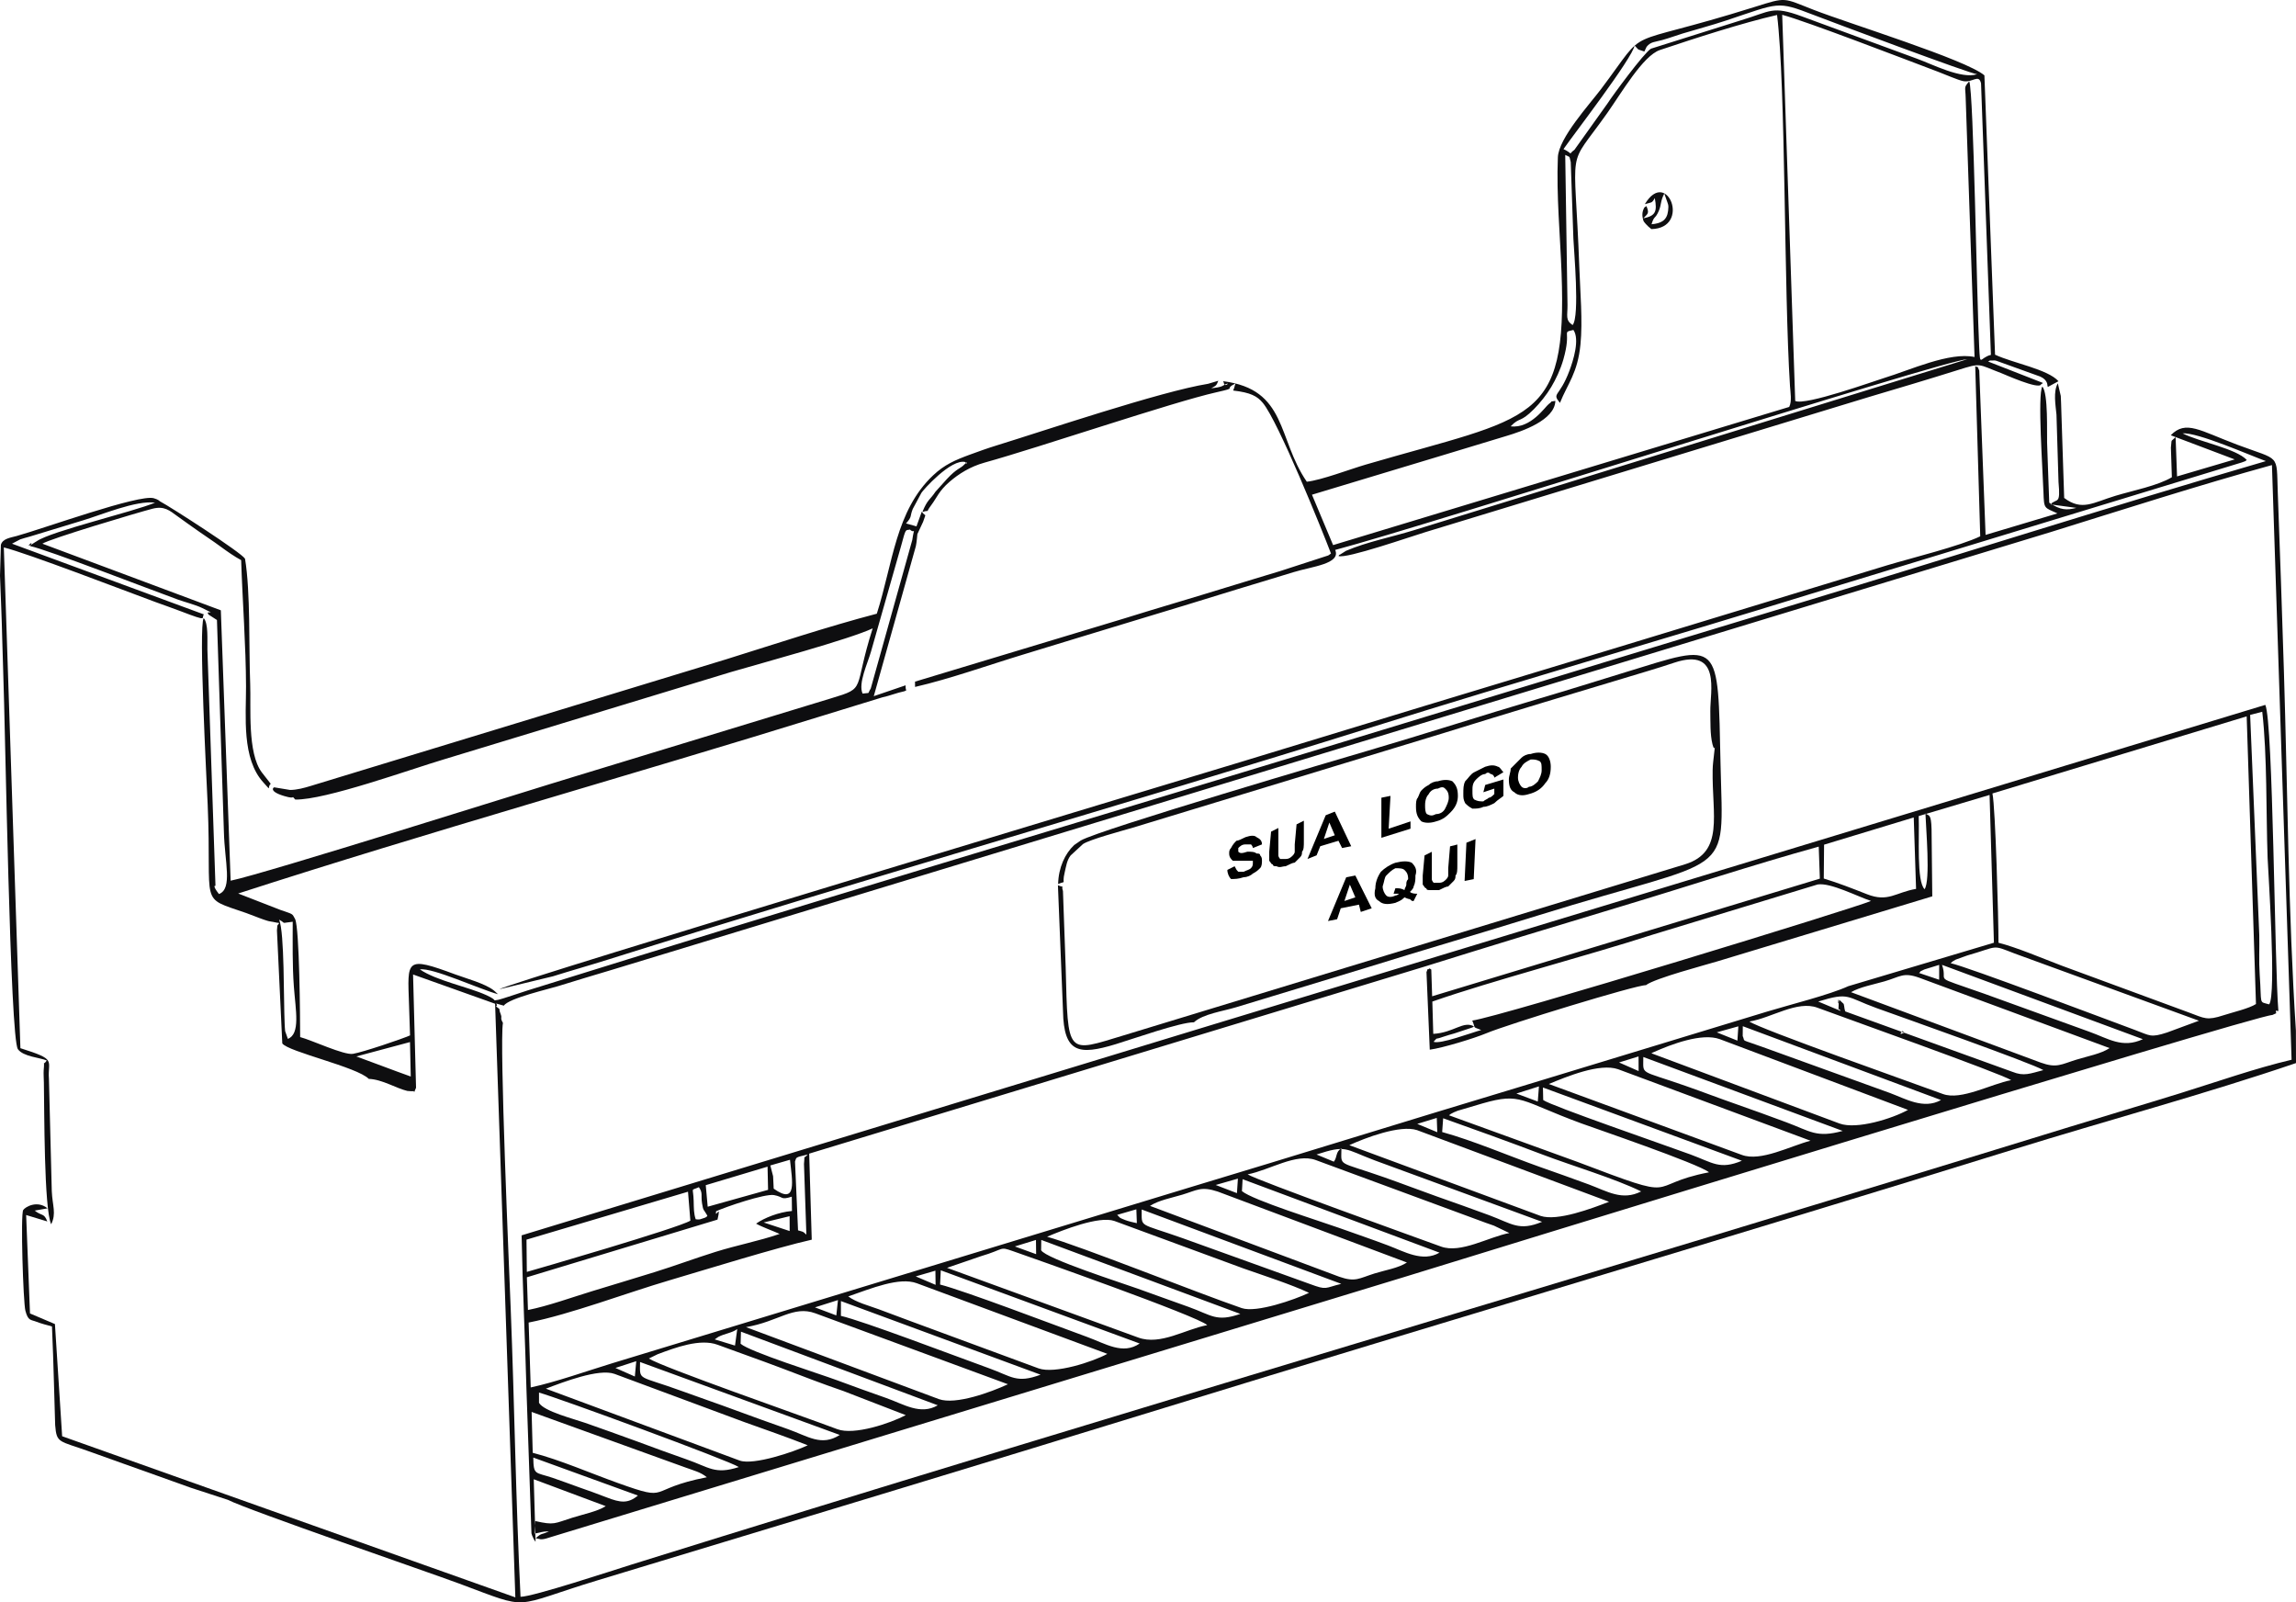 <?xml version="1.0" encoding="utf-8"?>
<svg xmlns="http://www.w3.org/2000/svg" viewBox="180.918 152.488 119.407 83.315" width="119.407px" height="83.315px">
  <path d="M 244.749 197.72 L 245.127 197.53 C 245.222 197.72 245.222 197.72 245.317 197.814 C 245.412 197.814 245.506 197.814 245.601 197.814 C 245.79 197.72 245.885 197.72 245.98 197.625 C 246.075 197.53 246.075 197.436 246.075 197.341 C 246.075 197.341 246.075 197.341 246.075 197.246 C 245.98 197.246 245.98 197.246 245.885 197.246 C 245.885 197.246 245.696 197.246 245.506 197.246 C 245.317 197.246 245.127 197.246 245.033 197.246 C 244.938 197.152 244.843 197.057 244.843 196.867 C 244.843 196.773 244.843 196.678 244.938 196.583 C 245.033 196.394 245.127 196.299 245.222 196.204 C 245.317 196.204 245.506 196.109 245.696 196.015 C 245.98 195.92 246.169 195.92 246.264 196.015 C 246.454 196.109 246.548 196.204 246.548 196.394 L 246.075 196.583 C 246.075 196.489 245.98 196.394 245.98 196.394 C 245.885 196.394 245.79 196.394 245.696 196.394 C 245.506 196.394 245.412 196.489 245.317 196.583 C 245.317 196.583 245.317 196.678 245.317 196.678 C 245.317 196.773 245.317 196.773 245.317 196.773 C 245.412 196.867 245.506 196.867 245.79 196.773 C 245.98 196.773 246.169 196.773 246.264 196.867 C 246.359 196.867 246.454 196.867 246.454 196.962 C 246.548 197.057 246.548 197.152 246.548 197.246 C 246.548 197.341 246.548 197.53 246.454 197.625 C 246.359 197.72 246.264 197.814 246.075 197.91 C 245.98 198.004 245.79 198.099 245.601 198.099 C 245.317 198.194 245.127 198.194 244.938 198.194 C 244.843 198.099 244.749 197.91 244.749 197.72 Z M 247.022 195.731 L 247.401 195.541 L 247.401 196.678 C 247.401 196.868 247.401 196.962 247.401 196.962 C 247.401 197.057 247.495 197.152 247.495 197.152 C 247.59 197.152 247.685 197.152 247.78 197.152 C 247.969 197.152 248.064 197.057 248.159 196.962 C 248.159 196.962 248.253 196.868 248.253 196.773 C 248.253 196.678 248.253 196.583 248.253 196.394 L 248.348 195.352 L 248.727 195.162 L 248.727 196.205 C 248.727 196.489 248.727 196.678 248.632 196.773 C 248.632 196.868 248.632 196.962 248.537 197.057 C 248.443 197.152 248.348 197.246 248.253 197.341 C 248.159 197.341 247.969 197.436 247.78 197.53 C 247.59 197.53 247.495 197.625 247.306 197.53 C 247.211 197.53 247.117 197.53 247.117 197.436 C 247.022 197.436 247.022 197.341 246.927 197.246 C 246.927 197.152 246.927 196.962 246.927 196.773 L 247.022 195.731 Z M 251.19 196.489 L 250.716 196.583 L 250.527 196.205 L 249.58 196.489 L 249.39 196.962 L 248.916 197.152 L 249.864 194.878 L 250.337 194.689 L 251.19 196.489 Z M 250.337 195.92 L 250.053 195.257 L 249.769 196.109 L 250.337 195.92 Z" style="fill-rule: evenodd;" id="path-1"/>
  <path d="M 252.759 196.05 L 252.759 193.966 L 253.232 193.871 L 253.137 195.577 L 254.274 195.198 L 254.274 195.577 L 252.759 196.05 Z M 254.558 194.44 C 254.558 194.25 254.558 194.061 254.653 193.966 C 254.748 193.777 254.748 193.682 254.842 193.587 C 254.937 193.493 255.032 193.398 255.221 193.303 C 255.316 193.208 255.506 193.113 255.695 193.113 C 255.979 193.019 256.263 193.019 256.453 193.113 C 256.642 193.303 256.737 193.493 256.737 193.871 C 256.737 194.156 256.642 194.44 256.358 194.724 C 256.169 194.914 255.979 195.103 255.6 195.198 C 255.316 195.292 255.032 195.292 254.842 195.198 C 254.653 195.008 254.558 194.818 254.558 194.44 Z M 255.032 194.345 C 255.032 194.534 255.032 194.724 255.127 194.818 C 255.316 194.914 255.411 194.914 255.6 194.818 C 255.79 194.818 255.979 194.724 256.074 194.534 C 256.169 194.345 256.263 194.156 256.263 193.966 C 256.263 193.682 256.169 193.587 256.074 193.493 C 255.979 193.398 255.884 193.398 255.695 193.493 C 255.506 193.493 255.316 193.587 255.221 193.777 C 255.127 193.871 255.032 194.061 255.032 194.345 Z M 258.063 193.682 L 258.158 193.303 L 259.105 193.019 L 259.105 193.871 C 259.01 193.966 258.821 194.061 258.632 194.25 C 258.442 194.345 258.253 194.44 258.063 194.44 C 257.874 194.534 257.684 194.534 257.495 194.534 C 257.305 194.44 257.211 194.345 257.116 194.25 C 257.021 194.061 257.021 193.966 257.021 193.777 C 257.021 193.493 257.021 193.303 257.116 193.113 C 257.305 192.924 257.4 192.735 257.59 192.64 C 257.779 192.545 257.968 192.451 258.158 192.356 C 258.442 192.261 258.632 192.261 258.821 192.356 C 258.916 192.356 259.01 192.545 259.105 192.64 L 258.632 192.924 C 258.632 192.829 258.537 192.735 258.442 192.735 C 258.347 192.64 258.253 192.64 258.158 192.735 C 257.968 192.735 257.779 192.924 257.684 193.019 C 257.495 193.208 257.495 193.398 257.495 193.587 C 257.495 193.871 257.495 193.966 257.59 194.061 C 257.779 194.156 257.874 194.156 258.063 194.156 C 258.158 194.061 258.253 194.061 258.347 193.966 C 258.442 193.966 258.537 193.871 258.632 193.777 L 258.632 193.493 L 258.063 193.682 Z M 259.389 193.019 C 259.389 192.829 259.484 192.64 259.484 192.451 C 259.579 192.356 259.673 192.261 259.768 192.166 C 259.863 192.072 259.958 191.977 260.052 191.882 C 260.147 191.788 260.337 191.693 260.526 191.693 C 260.81 191.598 261.094 191.598 261.284 191.693 C 261.473 191.788 261.568 192.072 261.568 192.356 C 261.568 192.735 261.473 193.019 261.284 193.208 C 261.094 193.493 260.81 193.682 260.431 193.777 C 260.147 193.871 259.863 193.871 259.673 193.682 C 259.484 193.587 259.389 193.398 259.389 193.019 Z M 259.863 192.924 C 259.863 193.113 259.958 193.303 260.052 193.398 C 260.147 193.493 260.337 193.493 260.431 193.398 C 260.621 193.398 260.81 193.208 260.905 193.113 C 261 192.924 261.094 192.735 261.094 192.545 C 261.094 192.261 261.094 192.166 261 192.072 C 260.81 191.977 260.715 191.977 260.526 191.977 C 260.337 192.072 260.147 192.166 260.052 192.356 C 259.958 192.451 259.863 192.64 259.863 192.924 Z" style="fill-rule: evenodd;" id="path-2"/>
  <path d="M 252.256 199.716 L 251.688 199.905 L 251.593 199.526 L 250.646 199.716 L 250.457 200.284 L 249.983 200.378 L 250.93 198.105 L 251.404 198.011 L 252.256 199.716 Z M 251.404 199.147 L 251.12 198.484 L 250.836 199.337 L 251.404 199.147 Z M 254.246 198.863 C 254.34 198.958 254.53 198.958 254.625 198.958 L 254.435 199.337 C 254.34 199.337 254.34 199.337 254.246 199.242 C 254.246 199.242 254.151 199.242 253.962 199.147 C 253.772 199.337 253.677 199.337 253.488 199.432 C 253.109 199.526 252.825 199.526 252.635 199.337 C 252.446 199.242 252.351 199.053 252.446 198.673 C 252.446 198.389 252.541 198.105 252.73 197.821 C 252.919 197.632 253.204 197.442 253.488 197.348 C 253.867 197.253 254.151 197.253 254.34 197.348 C 254.53 197.537 254.625 197.726 254.53 198.011 C 254.53 198.2 254.53 198.389 254.435 198.579 C 254.435 198.673 254.34 198.769 254.246 198.863 Z M 253.962 198.769 C 253.962 198.673 254.056 198.579 254.056 198.484 C 254.056 198.389 254.056 198.295 254.151 198.2 C 254.151 197.916 254.056 197.821 253.962 197.726 C 253.867 197.632 253.677 197.632 253.488 197.632 C 253.299 197.726 253.204 197.821 253.014 198.011 C 252.919 198.105 252.919 198.295 252.825 198.579 C 252.825 198.769 252.919 198.958 253.014 199.053 C 253.109 199.147 253.299 199.147 253.488 199.053 C 253.488 199.053 253.583 199.053 253.677 198.958 C 253.583 198.958 253.488 198.958 253.393 198.958 L 253.488 198.673 C 253.677 198.673 253.772 198.673 253.962 198.769 Z M 255.004 196.968 L 255.382 196.779 L 255.382 197.916 C 255.382 198.105 255.382 198.2 255.382 198.2 C 255.382 198.295 255.477 198.389 255.477 198.389 C 255.572 198.389 255.667 198.389 255.761 198.389 C 255.951 198.389 256.045 198.295 256.14 198.2 C 256.14 198.2 256.235 198.105 256.235 198.011 C 256.235 197.916 256.235 197.821 256.235 197.632 L 256.33 196.495 L 256.709 196.4 L 256.709 197.442 C 256.709 197.726 256.709 197.916 256.614 198.011 C 256.614 198.105 256.614 198.2 256.519 198.295 C 256.424 198.389 256.33 198.484 256.235 198.579 C 256.14 198.579 255.951 198.673 255.761 198.769 C 255.572 198.769 255.477 198.769 255.288 198.769 C 255.193 198.769 255.098 198.769 255.098 198.673 C 255.004 198.673 255.004 198.579 254.909 198.484 C 254.909 198.389 254.909 198.2 254.909 198.011 L 255.004 196.968 Z M 257.087 198.295 L 257.182 196.306 L 257.656 196.116 L 257.561 198.2 L 257.087 198.295 Z" style="fill-rule: evenodd;" id="path-3"/>
  <g id="Layer1008" transform="matrix(1, 0, 0, 1, -536.19, 47.514)">
    <path d="M 735.641 159.905 L 738.43 159.158 L 738.47 160.949 C 737.527 160.614 736.484 160.21 735.641 159.905 Z M 743.312 157.265 C 743.548 156.882 745.711 156.384 746.125 156.252 C 747.062 155.956 748.02 155.678 748.975 155.389 L 823.758 132.64 C 827.549 131.46 831.431 130.214 835.264 129.156 L 836.182 156.932 L 836.285 160.077 C 834.424 160.513 832.362 161.237 830.533 161.805 C 828.618 162.4 826.666 162.976 824.743 163.568 C 799.913 171.221 774.731 178.601 749.961 186.323 C 749.019 186.617 744.804 188.008 744.179 188.001 C 743.931 183.033 743.867 178.028 743.669 173.047 C 743.587 171.011 743.078 159.19 743.264 158.162 C 743.091 157.849 743.245 157.958 743.145 157.701 C 742.982 157.283 743.236 157.58 742.907 157.303 C 743.085 157.164 742.599 157.073 743.312 157.265 Z M 731.937 158.589 C 731.928 158.534 731.915 158.28 731.912 158.211 C 731.853 156.958 731.909 153.473 731.625 152.795 C 732.04 153.015 731.645 152.974 732.331 152.902 C 732.332 154.016 732.309 155.161 732.391 156.27 C 732.484 157.523 732.738 158.731 732.079 158.992 L 731.937 158.589 Z M 736.287 161.072 C 736.994 161.099 737.712 161.564 738.293 161.699 C 738.334 161.708 738.564 161.715 738.565 161.715 C 738.74 161.652 738.539 162.003 738.745 161.532 L 738.59 155.644 L 742.856 157.165 L 743.909 188.031 L 720.34 179.653 L 719.965 173.82 L 718.668 173.269 L 718.468 168.151 L 719.568 168.485 C 719.396 168.036 719.304 168.223 718.91 167.921 L 719.581 167.804 C 719.042 167.364 718.421 167.731 718.316 167.889 C 718.169 168.111 718.316 172.703 718.429 173.127 C 718.571 173.666 718.701 173.582 719.013 173.704 C 719.264 173.802 719.545 173.871 719.811 173.945 C 719.856 174.926 719.886 175.91 719.914 176.895 L 719.977 179.074 C 720.054 180.035 720.166 179.874 721.746 180.443 C 722.363 180.665 722.906 180.856 723.538 181.084 C 724.718 181.511 725.844 181.898 727.027 182.33 L 728.956 182.959 C 730.031 183.507 739.438 186.737 740.988 187.314 C 744.814 188.737 743.601 188.535 748.209 187.138 C 758.039 184.159 767.853 181.199 777.653 178.181 C 792.286 173.675 807.174 169.287 821.813 164.744 C 826.667 163.238 831.777 161.865 836.515 160.25 L 836.51 158.563 C 836.115 152.493 836.077 146.02 835.887 139.9 C 835.791 136.785 835.682 133.671 835.566 130.551 C 835.492 128.534 835.722 128.946 833.474 128.102 C 831.509 127.365 830.787 126.796 830.002 127.605 L 833.327 128.862 L 830.329 129.746 L 830.254 127.704 C 829.965 127.982 830.071 127.775 830.009 128.248 L 830.059 129.788 C 829.332 130.227 828.045 130.477 827.128 130.753 C 825.963 131.104 825.387 131.562 824.459 130.866 L 824.31 126.311 C 824.299 126.074 824.299 125.786 824.282 125.56 L 824.129 124.906 C 823.88 125.323 824.013 126.054 824.058 126.534 L 824.164 130.033 C 824.276 131.262 824.089 130.851 823.741 131.2 L 825.092 131.382 C 824.595 131.509 824.279 131.511 823.682 131.113 C 823.64 130.073 823.61 129.035 823.571 127.995 C 823.552 127.486 823.638 125.428 823.323 125.072 C 823.066 125.481 823.344 129.464 823.381 130.566 C 823.412 131.463 823.417 131.348 824.107 131.67 L 820.371 132.787 L 820.042 124.242 C 819.88 123.905 820.076 124.146 819.833 124.013 L 820.093 132.86 C 819.066 133.361 816.458 134.004 815.254 134.367 L 800.831 138.759 C 794.422 140.692 787.999 142.651 781.592 144.607 C 779.948 145.108 743.616 156.05 743.074 156.412 L 745.862 155.739 C 746.771 155.453 747.771 155.171 748.71 154.875 C 761.861 150.734 775.343 146.895 788.555 142.753 C 796.152 140.372 803.765 138.179 811.342 135.836 L 833.701 129.018 C 833.968 128.916 833.811 128.99 833.957 128.893 C 833.412 128.301 831.482 127.946 830.619 127.509 C 831.373 127.438 834.131 128.654 834.948 128.95 C 826.86 131.309 818.843 133.865 810.786 136.3 C 802.767 138.724 794.765 141.175 786.742 143.616 C 772.805 147.856 758.475 152.123 744.553 156.471 C 744.319 156.544 743.135 156.946 743.024 156.96 C 742.617 157.011 743.094 157.033 742.407 156.72 C 741.451 156.284 739.8 155.968 738.947 155.38 C 739.603 155.277 742.02 156.399 743.006 156.669 C 742.982 156.649 742.951 156.617 742.936 156.604 C 742.92 156.591 742.885 156.555 742.866 156.539 C 742.846 156.523 742.816 156.493 742.794 156.476 C 742.346 156.115 741.341 155.846 740.785 155.64 C 738.178 154.673 738.301 154.882 738.379 157.186 C 738.398 157.734 738.41 158.258 738.433 158.811 C 737.984 159.008 735.979 159.686 735.46 159.77 C 734.991 159.845 733.328 159.06 732.718 158.899 C 732.716 157.952 732.687 153.244 732.455 152.76 C 732.292 152.462 732.37 152.524 731.713 152.295 L 729.495 151.433 C 739.342 148.246 749.931 145.278 759.944 142.171 L 762.983 141.237 C 763.395 141.149 763.716 141.005 764.152 140.914 C 764.331 140.797 764.193 140.988 764.205 140.608 L 762.55 141.173 L 764.738 133.375 C 764.782 133.183 764.814 132.769 764.817 132.747 L 765.114 132.11 C 765.289 131.575 765.261 131.892 765.045 131.582 L 764.771 132.343 L 764.227 132.191 C 764.563 131.819 764.414 131.839 764.579 131.435 L 765.028 130.6 C 765.069 130.507 766.583 128.786 767.325 129.002 C 767.341 129.227 767.539 128.838 767.243 129.143 C 767.049 129.344 766.873 129.32 766.349 129.886 L 765.759 130.541 C 765.477 130.968 765.346 130.931 765.078 131.595 C 765.542 131.452 765.186 131.709 765.537 131.242 C 765.841 130.837 765.934 130.505 766.494 130.023 C 766.963 129.619 767.559 129.237 768.312 129.028 C 771.206 128.225 778.061 125.89 780.383 125.368 C 781.539 125.108 780.697 125.248 781.359 124.912 L 781.28 125.19 C 781.276 125.168 781.252 125.25 781.243 125.281 C 782.145 125.385 782.49 125.569 782.784 125.924 C 783.592 126.9 785.868 132.545 786.328 133.756 C 786.306 133.775 786.272 133.798 786.257 133.807 C 786.242 133.816 786.203 133.845 786.184 133.856 L 783.681 134.669 C 782.766 134.948 781.867 135.214 780.932 135.504 C 779.111 136.069 777.356 136.575 775.534 137.144 L 764.695 140.416 L 764.697 140.692 C 766.508 140.276 768.542 139.547 770.344 139.001 C 772.213 138.436 774.053 137.862 775.937 137.297 C 777.826 136.731 779.64 136.172 781.53 135.59 C 782.499 135.292 783.41 135.027 784.375 134.726 C 785.337 134.427 786.857 134.297 786.547 133.568 C 791.397 132.286 818.122 123.718 819.423 123.65 L 790.643 132.542 C 789.493 132.898 788.212 133.144 787.109 133.615 L 786.786 133.819 C 786.774 133.795 786.737 133.859 786.717 133.884 C 787.118 134.046 790.515 132.859 791.248 132.64 L 814.306 125.616 C 815.824 125.166 817.383 124.702 818.923 124.218 C 820.193 123.818 819.948 123.91 821.201 124.381 C 821.343 124.435 823.144 125.246 823.255 124.962 C 823.268 124.929 823.314 124.942 823.353 124.885 L 820.505 123.772 C 820.642 123.703 820.529 123.72 820.755 123.718 C 821.009 123.716 820.73 123.699 820.94 123.736 L 823.218 124.556 C 823.633 124.742 823.579 125.043 823.586 125 C 823.589 124.983 823.588 125.054 823.607 125.095 L 824.162 124.796 C 823.614 124.174 821.786 123.85 820.864 123.416 L 820.31 108.892 C 819.348 108.073 813.305 106.214 811.424 105.483 C 809.816 104.857 810.042 104.808 808.363 105.335 C 801.132 107.604 802.993 106.132 800.362 109.62 C 799.772 110.402 798.167 112.156 798.127 113.153 C 798.048 115.14 798.245 117.171 798.319 119.161 C 798.612 127.043 796.852 126.584 788.13 129.133 C 787.322 129.369 785.83 129.94 785.071 130.022 C 783.528 127.778 784.06 125.22 780.719 124.795 L 780.757 124.882 C 780.783 125.192 781.233 124.717 780.694 125.036 C 780.57 125.109 780.303 125.142 780.098 125.161 C 780.329 125.032 780.368 125.044 780.468 124.772 L 779.937 124.93 C 777.473 125.325 771.363 127.389 768.953 128.13 C 768.46 128.282 767.976 128.456 767.528 128.621 C 766.781 128.896 766.222 129.138 765.64 129.687 C 763.684 131.529 763.541 134.28 762.708 136.884 C 760.118 137.563 757.415 138.463 754.864 139.258 L 733.278 145.837 C 732.942 145.941 732.554 146.047 732.195 146.049 L 731.377 145.914 C 731.368 145.882 731.015 146.105 731.894 146.367 C 732.581 146.572 732.193 146.268 732.463 146.547 C 734.023 146.58 738.486 144.964 740.214 144.452 L 755.132 139.915 C 756.676 139.464 761.328 138.202 762.493 137.646 C 761.455 140.9 762.212 140.718 760.345 141.28 L 747.002 145.348 C 744.781 146.013 730.857 150.411 729.103 150.767 L 728.593 136.708 L 719.313 133.244 C 719.678 132.994 724.255 131.629 725.03 131.428 C 725.656 131.266 725.927 131.52 726.34 131.819 C 726.806 132.158 727.034 132.314 727.46 132.615 C 727.922 132.941 728.147 133.077 728.592 133.404 C 728.901 133.632 729.305 133.915 729.649 134.1 C 729.72 136.235 729.898 138.573 729.903 140.663 C 729.907 142.216 729.668 144.423 730.813 145.667 C 731.268 146.161 730.972 145.925 731.188 145.729 L 730.722 145.133 C 729.964 144.117 730.168 141.746 730.12 140.538 C 730.045 138.682 730.14 135.739 729.851 134.026 C 729.673 133.712 725.972 131.326 725.416 131.035 C 725.41 131.032 725.362 130.953 725.105 130.88 C 724.343 130.661 719.407 132.445 717.978 132.843 C 717.656 132.933 717.25 132.974 717.154 133.301 L 717.108 134.908 C 717.127 135.464 717.15 136.018 717.173 136.575 C 717.218 137.672 717.233 138.792 717.275 139.904 C 717.384 142.787 717.629 158.962 718.039 159.529 C 718.32 159.918 719.182 159.963 719.54 160.115 C 719.3 160.468 719.444 159.952 719.379 160.64 C 719.368 160.754 719.389 161.16 719.39 161.275 C 719.417 162.685 719.394 167.805 719.769 168.631 C 720.05 168.069 719.833 167.667 719.801 166.909 L 719.653 161.076 C 719.575 160.076 720.102 160.085 718.169 159.476 L 717.307 133.438 C 718.569 133.756 723.374 135.607 725.201 136.281 C 725.667 136.453 726.038 136.576 726.515 136.759 C 728.024 137.339 727.544 137.087 727.715 136.922 L 717.733 133.244 L 718.16 133.019 C 718.264 132.98 718.52 132.914 718.654 132.875 L 721.403 132.038 C 722.341 131.76 724.195 130.975 725.172 131.111 C 724.017 131.594 719.778 132.588 719.015 133.117 C 719.01 133.12 718.987 133.133 718.982 133.137 C 718.975 133.142 718.946 133.157 718.939 133.162 C 718.202 133.671 718.962 132.912 718.677 133.368 C 719.563 133.548 724.988 135.657 726.357 136.149 C 726.752 136.291 727.266 136.417 727.607 136.581 C 728.544 137.033 727.714 136.64 727.962 136.935 L 728.391 137.212 L 728.752 148.22 C 728.789 149.79 729.219 151.185 728.495 151.461 C 728.116 150.974 728.314 151.033 728.314 151.033 L 727.894 138.738 C 727.883 138.254 727.952 137.39 727.701 137.114 C 727.43 137.547 727.855 145.56 727.909 146.817 C 728.137 152.182 727.401 151.579 729.903 152.445 C 730.203 152.549 730.52 152.687 730.841 152.796 C 731.167 152.906 731.062 152.86 731.309 152.91 L 731.553 152.96 C 731.563 152.937 731.605 152.967 731.627 152.979 C 731.489 153.165 731.551 153.002 731.511 153.353 L 731.789 159.228 C 732.093 159.665 735.68 160.451 736.287 161.072 Z M 761.968 141.038 C 761.728 140.515 762.234 139.461 762.404 138.86 L 763.965 133.383 C 764.236 132.363 764.198 132.576 764.43 132.509 C 764.709 132.774 764.666 132.267 764.552 133.053 L 762.393 140.773 C 762.191 141.096 762.41 140.973 761.968 141.038 Z M 809.794 105.744 C 811.015 106.067 816.136 108.039 817.922 108.714 C 818.258 108.84 818.937 109.139 819.21 109.192 C 819.692 109.287 820.016 108.798 820.135 109.308 L 820.648 123.427 C 820.066 123.564 820.095 124.102 820.039 123.023 C 819.912 120.581 819.754 109.827 819.522 109.2 C 819.223 109.546 819.323 109.472 819.336 110.068 L 819.797 123.537 C 818.499 123.26 816.441 124.219 815.109 124.624 C 814.609 124.776 810.978 126.084 810.471 125.821 L 809.794 105.744 Z M 798.235 125.924 C 798.638 124.917 799.156 124.379 799.303 122.882 C 799.423 121.669 799.289 120.147 799.244 118.904 C 799.002 112.19 798.529 113.917 800.693 110.855 C 801.437 109.803 802.555 107.869 803.434 107.575 C 805.226 106.974 807.742 106.159 809.527 105.753 C 809.981 109.423 809.88 120.08 810.2 125.055 C 810.219 125.351 810.31 125.841 810.158 126.133 L 786.438 133.317 L 785.339 130.697 L 792.123 128.651 C 793.243 128.312 794.358 127.97 795.463 127.639 C 796.258 127.401 797.969 126.825 797.997 125.818 C 797.628 125.891 797.936 125.775 797.654 125.981 C 797.478 126.109 796.719 127.275 795.673 127.141 C 796.161 126.633 796.15 126.987 796.886 126.244 C 797.2 125.927 797.537 125.508 797.785 125.093 C 798.016 124.706 798.261 124.196 798.412 123.67 C 798.859 122.107 798.29 122.281 798.936 122.13 C 799.274 122.618 798.929 123.717 798.729 124.249 C 798.201 125.66 797.796 125.378 798.235 125.924 Z M 798.894 121.876 C 798.502 121.614 798.635 121.394 798.628 120.832 L 798.51 113.03 C 798.789 113.172 798.706 113.056 798.797 113.4 L 798.934 117.377 C 798.954 117.942 799.278 121.425 798.894 121.876 Z M 802.742 107.408 C 802.962 107.136 803.161 107.165 803.558 107.055 C 803.959 106.943 804.265 106.824 804.618 106.716 C 805.354 106.492 806.074 106.308 806.886 106.038 C 809.659 105.115 809.504 105.01 811.418 105.747 C 812.339 106.101 819.672 108.849 819.933 108.833 C 819.112 109.101 817.589 108.309 816.811 108.029 L 810.822 105.828 C 809.268 105.255 809.213 105.562 807.649 106.03 L 802.97 107.505 C 802.608 107.718 800.959 109.96 800.709 110.353 L 798.992 112.759 C 798.608 113.04 798.994 112.997 798.42 112.727 C 798.879 112.055 802.011 107.998 802.117 107.34 C 802.398 107.627 802.199 107.5 802.625 107.653 L 802.742 107.408 Z" style="fill:#0e0e10;fill-rule:evenodd" id="path820"/>
    <path d="M 835.284 157.75 L 835.485 157.66 C 835.462 157.486 835.425 157.524 835.599 157.546 C 835.398 155.206 835.328 142.505 834.919 141.625 L 780.343 158.2 L 744.235 169.208 C 744.287 171.951 744.419 174.626 744.489 177.27 L 744.747 184.703 C 744.757 184.741 744.77 184.779 744.781 184.813 L 744.88 185.029 C 744.889 185.009 744.914 185.103 744.961 185.135 L 744.866 181.89 L 748.611 183.289 C 748.169 183.565 747.462 183.706 746.883 183.887 C 745.919 184.19 745.948 184.289 744.948 184.063 L 744.917 184.714 C 745.294 184.649 745.241 184.612 745.658 184.596 C 745.233 184.804 745.323 184.644 744.967 184.956 L 745.229 185.011 C 745.255 185.011 745.295 185.011 745.322 185.009 C 745.441 185 745.61 184.941 745.711 184.91 L 790.068 171.396 C 791.914 170.822 834.494 157.721 835.284 157.751 L 835.284 157.75 Z M 745.843 181.814 C 744.932 181.51 744.859 181.694 744.842 180.762 L 750.284 182.737 C 749.766 183.165 749.372 183.111 748.661 182.834 C 748.163 182.64 747.736 182.488 747.256 182.32 C 746.765 182.148 746.331 181.977 745.843 181.814 Z M 744.756 178.389 L 752.78 181.287 C 753.192 181.439 753.549 181.52 753.868 181.786 C 750.65 182.41 752.057 183.09 749.273 182.096 C 747.825 181.579 746.223 180.877 744.813 180.514 L 744.756 178.389 Z M 750.184 179.903 C 749.295 179.575 748.393 179.26 747.545 178.959 C 746.99 178.762 745.39 178.361 745.14 177.916 L 745.14 177.383 C 746.094 177.642 755.075 180.938 755.532 181.256 C 754.279 181.66 753.99 181.263 752.815 180.857 C 751.938 180.553 751.062 180.227 750.184 179.903 Z M 745.497 177.18 C 746.38 176.845 748.255 176.115 749.072 176.413 L 755.793 178.908 C 756.911 179.31 758.022 179.691 759.116 180.124 C 758.414 180.461 756.304 181.173 755.579 180.919 L 745.497 177.18 Z M 752.633 177.326 C 750.232 176.448 750.388 176.811 750.395 175.794 L 760.782 179.586 C 759.824 180.198 759.128 179.652 758.095 179.288 C 757.186 178.967 756.279 178.645 755.365 178.306 C 754.44 177.962 753.577 177.671 752.633 177.326 Z M 750.198 175.75 L 750.124 176.548 L 749.114 176.102 L 750.198 175.75 Z M 751.306 175.391 C 752.243 175.038 753.521 174.562 754.428 174.897 C 755.503 175.294 756.632 175.688 757.713 176.097 C 758.811 176.513 759.835 176.916 760.979 177.306 L 764.214 178.556 C 763.409 178.982 761.524 179.614 760.658 179.288 C 758.758 178.573 751.589 176.081 750.852 175.612 L 751.306 175.391 Z M 763.18 177.659 C 762.354 177.37 761.483 177.056 760.641 176.743 C 759.736 176.406 756.119 175.274 755.624 174.844 L 755.643 174.216 L 765.878 178.044 C 764.974 178.572 764.101 177.981 763.18 177.659 Z M 754.469 174.486 C 754.792 174.315 755.192 174.28 755.45 174.079 L 755.333 174.939 L 754.278 174.618 L 754.469 174.486 Z M 755.905 173.98 C 757.598 173.693 758.361 172.838 759.513 173.262 L 769.527 176.95 C 768.653 177.357 766.807 178.035 765.94 177.724 L 755.905 173.98 Z M 768.557 176.123 C 766.8 175.489 761.983 173.653 760.841 173.395 L 760.842 172.625 L 771.224 176.453 C 769.981 176.92 769.716 176.541 768.557 176.123 Z M 760.687 172.574 L 760.602 173.371 L 759.491 172.952 L 760.687 172.574 Z M 761.224 172.382 C 762.431 171.963 763.887 171.361 764.791 171.699 L 774.697 175.37 C 773.955 175.778 771.959 176.43 771.118 176.124 L 764.478 173.674 C 763.909 173.466 763.372 173.26 762.8 173.048 C 762.333 172.876 761.61 172.684 761.224 172.382 Z M 776.378 174.832 C 775.498 175.434 774.609 174.841 773.645 174.49 C 771.839 173.832 767.287 172.094 765.999 171.766 L 766.035 171.026 L 776.378 174.832 Z M 765.755 171.045 L 765.765 171.782 L 764.733 171.342 L 765.755 171.045 Z M 768.108 170.297 C 769.394 169.916 769.059 169.776 769.783 170.028 C 770.603 170.314 779.431 173.418 779.892 173.876 C 778.762 174.084 777.458 174.943 776.306 174.522 L 766.36 170.897 L 768.108 170.297 Z M 778.92 172.927 C 778.052 172.613 777.174 172.306 776.283 171.981 C 775.581 171.725 771.477 170.417 771.253 169.98 L 771.26 169.446 L 781.614 173.293 C 780.356 173.722 780.141 173.367 778.92 172.927 Z M 770.985 169.447 L 770.994 170.187 L 769.887 169.785 L 770.985 169.447 Z M 771.564 169.28 C 772.374 168.932 774.274 168.183 775.064 168.46 L 781.809 170.941 C 782.845 171.304 784.259 171.759 785.186 172.197 C 784.437 172.551 782.448 173.251 781.685 172.99 C 779.353 172.19 773.293 169.761 771.564 169.28 Z M 778.642 169.365 C 776.277 168.526 776.497 168.841 776.483 167.863 L 786.863 171.73 C 785.981 171.941 786.135 172.073 785.231 171.737 L 778.642 169.365 Z M 758.173 168.212 L 758.176 168.984 L 756.825 168.538 L 758.173 168.212 Z M 752.889 166.939 L 753.011 168.444 C 752.398 168.824 744.965 170.982 744.507 171.108 L 744.489 169.431 L 752.889 166.939 Z M 776.206 167.854 L 776.232 168.574 C 776.047 168.534 775.793 168.477 775.629 168.413 C 775.272 168.273 775.395 168.316 775.209 168.143 L 776.206 167.854 Z M 753.454 166.703 C 753.671 167.008 753.552 167.1 753.619 167.545 C 753.682 167.96 753.709 167.847 753.898 168.188 C 753.846 168.22 753.944 168.252 753.526 168.371 C 753.439 168.395 753.332 168.374 753.289 168.371 C 753.187 168.07 753.194 167.823 753.183 167.412 C 753.162 166.668 753.001 166.91 753.454 166.703 Z M 754.35 167.956 C 754.806 167.74 756.886 167.03 757.359 167.114 C 757.882 167.208 757.684 167.384 758.286 167.197 L 758.295 167.941 C 757.603 167.998 756.84 168.307 756.43 168.599 C 756.728 168.77 757.316 168.978 757.654 169.134 C 756.551 169.51 755.453 169.713 754.314 170.069 C 753.156 170.432 752.3 170.762 751.144 171.122 C 750.06 171.459 749.018 171.769 747.907 172.109 C 746.866 172.427 745.608 172.882 744.565 173.09 L 744.509 171.388 L 754.423 168.389 C 754.636 167.485 754.272 168.399 754.35 167.956 Z M 776.916 167.676 C 777.358 167.385 778.059 167.255 778.595 167.093 C 779.356 166.864 779.57 166.644 780.44 166.932 L 790.277 170.62 C 789.818 170.916 789.152 171.014 788.589 171.191 C 787.785 171.444 787.596 171.652 786.762 171.361 L 776.916 167.676 Z M 789.287 169.729 C 788.436 169.408 787.615 169.13 786.742 168.818 C 785.749 168.463 782.259 167.38 781.697 166.908 L 781.732 166.288 L 791.972 170.108 C 791.09 170.618 790.143 170.051 789.287 169.729 Z M 757.026 165.636 L 757.053 166.841 L 753.913 167.719 L 753.812 166.599 L 757.026 165.636 Z M 781.487 166.258 L 781.437 167.013 L 780.332 166.589 L 781.487 166.258 Z M 781.994 166.037 C 783.143 165.813 784.505 164.919 785.533 165.292 L 793.955 168.399 C 794.303 168.536 794.482 168.588 794.801 168.703 L 795.605 169.087 C 794.525 169.289 793.08 170.166 792.05 169.791 C 790.79 169.331 782.482 166.35 781.994 166.037 Z M 758.192 165.278 C 758.304 166.359 758.585 167.659 757.345 166.78 C 757.326 166.56 757.333 166.332 757.314 166.132 L 757.17 165.573 L 758.192 165.278 Z M 791.831 167.184 C 790.923 166.862 790.038 166.52 789.11 166.194 C 786.619 165.319 786.87 165.659 786.871 164.682 C 786.556 164.867 786.668 165.128 786.477 165.377 L 785.576 165.004 C 787.142 164.495 787.013 164.709 788.595 165.307 L 797.306 168.504 C 796.104 169.004 795.74 168.601 794.563 168.164 C 793.684 167.837 792.719 167.499 791.831 167.184 Z M 758.454 165.372 C 758.541 165.143 758.424 165.167 759.113 165.004 C 758.858 165.312 758.979 164.902 758.92 165.493 L 759.045 169.17 C 758.834 168.987 758.935 169.046 758.611 168.948 L 758.454 165.372 Z M 787.281 164.519 C 788.1 164.143 789.921 163.449 790.801 163.736 L 800.79 167.462 C 799.914 167.799 798.098 168.492 797.224 168.195 L 787.281 164.519 Z M 799.746 166.565 C 798.877 166.24 798.024 165.947 797.2 165.654 C 795.573 165.076 793.729 164.282 792.11 163.836 L 792.162 163.12 C 793.861 163.723 795.631 164.363 797.339 165.011 C 798.867 165.591 801.104 166.256 802.459 166.924 C 801.476 167.426 800.696 166.919 799.746 166.565 Z M 791.829 163.102 L 791.856 163.845 L 790.815 163.412 L 791.829 163.102 Z M 792.464 162.965 C 792.561 162.893 792.548 162.892 792.727 162.807 C 792.763 162.79 792.878 162.744 792.918 162.729 L 794.203 162.349 C 796.242 161.765 796.152 162.211 799.349 163.387 C 800.001 163.627 805.424 165.475 805.988 165.929 C 802.511 166.599 804.771 167.526 799.134 165.384 L 792.464 162.965 Z M 807.697 165.329 C 806.544 165.809 806.193 165.434 805.02 165.001 C 803.699 164.514 797.776 162.477 797.365 162.172 L 797.351 161.52 L 807.697 165.329 Z M 797.143 161.463 L 797.083 162.25 L 795.971 161.835 L 797.143 161.463 Z M 797.658 161.338 C 798.58 160.957 800.306 160.236 801.262 160.571 L 811.266 164.287 C 810.217 164.561 808.677 165.39 807.695 165.025 L 797.658 161.338 Z M 811.668 157.05 C 813.304 156.543 813.121 156.819 814.692 157.388 C 815.943 157.84 822.757 160.244 823.377 160.616 C 822.678 160.796 822.372 160.949 821.769 160.706 L 813.252 157.629 C 813.22 157.617 813.147 157.592 813.073 157.564 C 813.016 157.397 813.037 157.347 812.992 157.174 L 812.765 156.961 C 812.645 157.548 812.746 156.504 812.732 157.17 C 812.721 157.711 812.682 157.281 812.836 157.54 L 811.668 157.05 Z M 816.108 158.647 C 816.108 158.618 816.061 158.57 816.042 158.591 C 815.791 158.857 816.13 158.665 816.135 158.67 C 816.137 158.671 816.108 158.659 816.108 158.647 Z M 804.75 161.43 C 802.331 160.585 802.577 160.896 802.571 159.934 L 812.94 163.778 C 811.567 164.155 811.249 163.789 810.017 163.332 C 809.148 163.01 808.264 162.687 807.386 162.381 C 806.471 162.062 805.665 161.75 804.75 161.43 Z M 802.323 159.905 L 802.327 160.666 L 801.31 160.218 L 802.323 159.905 Z M 802.99 159.74 C 803.017 159.723 803.057 159.706 803.075 159.697 C 804.028 159.27 805.62 158.667 806.548 159.006 L 816.336 162.684 C 815.523 163.137 813.667 163.719 812.775 163.393 L 802.99 159.74 Z M 815.387 161.802 L 808.804 159.424 C 807.547 158.968 807.896 159.18 807.74 158.844 L 807.745 158.333 L 818.053 162.172 C 817.148 162.674 816.21 162.107 815.387 161.802 Z M 807.513 158.34 L 807.465 159.083 L 806.392 158.652 L 807.513 158.34 Z M 791.599 157.052 C 794.711 155.963 799.681 154.667 803.083 153.565 L 811.635 150.964 C 812.299 150.851 813.753 151.61 814.413 151.819 C 813.734 152.14 795.084 157.859 793.676 158.039 C 793.87 158.494 793.66 158.335 794.14 158.532 C 793.621 158.674 792.008 159.285 791.663 159.143 C 791.931 158.871 791.649 159.066 792.151 158.887 C 792.345 158.818 792.566 158.76 792.739 158.71 L 793.697 158.393 C 793.709 158.358 793.748 158.364 793.771 158.347 C 793.214 158.027 792.725 158.671 791.647 158.731 L 791.599 157.052 Z M 808.089 158.09 C 809.244 157.901 810.573 156.979 811.63 157.373 C 812.993 157.88 821.188 160.796 821.702 161.137 C 820.661 161.331 819.101 162.207 818.154 161.859 C 816.423 161.224 808.637 158.477 808.089 158.09 Z M 813.374 156.564 C 813.831 156.295 814.544 156.166 815.117 156 C 815.938 155.761 816.085 155.515 816.911 155.809 L 826.82 159.471 C 826.38 159.767 825.687 159.889 825.09 160.074 C 824.302 160.316 824.072 160.527 823.238 160.225 L 813.374 156.564 Z M 816.908 155.564 C 817.127 155.402 816.759 155.591 817.185 155.383 L 817.958 155.144 L 817.957 155.917 L 816.908 155.564 Z M 828.551 159.008 C 827.479 159.506 826.751 158.97 825.748 158.614 L 820.296 156.641 C 817.453 155.634 818.457 156.138 818.106 155.144 L 828.551 159.008 Z M 818.554 155.056 C 818.685 154.944 818.62 154.981 818.826 154.868 L 819.411 154.657 C 821.089 154.179 820.647 154.076 821.877 154.551 L 831.467 158.048 L 829.81 158.66 C 828.942 158.941 828.938 158.824 828.139 158.528 C 826.715 158.002 819.383 155.227 818.554 155.056 Z M 816.635 147.479 L 816.756 151.193 C 815.688 151.375 815.308 151.904 814.203 151.47 C 813.441 151.17 812.725 150.889 811.956 150.654 L 811.972 148.894 L 816.635 147.479 Z M 813.231 156.252 C 812.241 156.705 810.189 157.214 809.019 157.57 L 796.064 161.513 C 790.361 163.227 784.593 165.028 778.893 166.742 L 748.962 175.854 C 747.635 176.259 746.045 176.828 744.709 177.116 L 744.601 173.742 C 746.793 173.308 749.666 172.209 751.941 171.54 C 753.728 171.014 757.502 169.843 759.324 169.433 L 759.191 164.959 L 791.161 155.244 C 794.517 154.194 798.064 153.113 801.478 152.087 C 804.885 151.064 808.283 149.939 811.694 148.995 L 811.752 150.66 L 791.589 156.777 L 791.544 155.388 C 791.512 155.369 791.463 155.329 791.451 155.328 C 791.441 155.327 791.377 155.402 791.367 155.37 C 791.351 155.315 791.326 155.472 791.294 155.515 L 791.465 159.554 C 792.127 159.468 793.798 158.956 794.4 158.703 C 795.508 158.237 802.203 156.184 802.709 156.199 C 803.136 155.849 805.906 155.12 806.407 154.966 L 817.599 151.581 L 817.562 148.085 C 817.539 147.262 817.422 147.409 817.243 147.272 C 817.266 148 817.515 150.775 817.198 151.209 C 816.776 150.79 816.935 148.548 816.893 147.407 L 820.579 146.308 L 820.805 153.992 L 813.231 156.252 Z M 833.95 142.222 L 834.433 157.18 C 834.082 157.411 833.217 157.611 832.754 157.762 C 831.873 158.049 831.768 157.925 830.96 157.626 L 824.317 155.18 C 823.363 154.817 821.957 154.222 821.043 153.994 C 821.044 152.811 820.885 146.957 820.728 146.231 L 833.95 142.222 Z M 834.626 155.626 C 834.579 154.953 834.62 154.271 834.605 153.596 L 834.13 142.146 L 834.76 141.984 C 835.021 144.264 834.955 147.23 835.039 149.595 C 835.059 150.159 835.508 156.737 835.118 157.198 C 834.565 157.034 834.742 157.278 834.626 155.626 Z" style="fill:#0e0e10;fill-rule:evenodd" id="path822"/>
    <path d="M 772.391 157.555 C 772.432 159.734 773.215 159.85 775.123 159.271 C 775.995 159.007 778.5 158.118 779.201 158.13 C 779.667 157.696 780.701 157.558 781.398 157.346 L 788.171 155.289 C 791.155 154.36 794.134 153.496 797.101 152.573 C 807.35 149.383 806.725 150.817 806.589 144.772 C 806.44 138.151 806.651 138.389 801.62 139.934 C 800.116 140.395 798.721 140.837 797.207 141.282 C 794.211 142.164 791.261 143.124 788.277 143.999 C 786.937 144.392 774.309 148.102 773.316 148.677 L 772.971 148.914 C 772.497 149.361 772.158 150.08 772.137 150.94 C 772.625 150.735 772.306 151.048 772.48 150.331 C 772.549 150.046 772.59 149.698 772.791 149.451 L 773.434 148.859 C 773.811 148.615 775.436 148.183 776.026 148.009 L 792.117 143.112 C 795.664 142.009 799.261 140.931 802.818 139.862 C 803.304 139.716 803.7 139.592 804.184 139.43 C 806.641 138.612 806.038 140.972 806.056 141.948 C 806.066 142.51 806.039 143.15 806.168 143.673 C 806.3 144.212 806.328 143.381 806.239 144.286 C 806.213 144.551 806.183 144.708 806.177 145.015 C 806.137 147.358 806.79 149.271 804.751 149.911 L 775.567 158.803 C 772.562 159.711 772.65 159.92 772.53 155.263 C 772.51 154.508 772.471 153.755 772.449 153.001 L 772.389 151.306 C 772.258 150.904 772.561 151.185 772.127 151.004 L 772.391 157.555 Z" style="fill:#0e0e10;fill-rule:evenodd" id="path824"/>
    <path d="M 802.999 116.635 C 803.139 116.162 803.18 116.387 803.369 115.957 C 803.522 115.61 803.451 115.436 803.663 115.037 L 803.773 115.35 C 803.854 115.598 803.901 115.608 803.86 115.938 C 803.797 116.447 803.488 116.589 802.999 116.635 Z M 802.65 115.591 C 803.003 115.477 803.005 115.565 803.168 115.274 C 803.301 115.985 803.206 116.197 802.572 116.327 C 802.797 116.078 802.897 116.091 802.734 115.689 C 802.679 115.749 802.631 115.696 802.559 115.91 C 802.52 116.027 802.511 116.164 802.538 116.295 C 802.584 116.521 802.591 116.482 802.7 116.62 C 802.723 116.649 802.807 116.73 802.832 116.754 L 802.99 116.886 C 805.075 116.839 803.803 113.663 802.65 115.591 Z" style="fill:#0e0e10;fill-rule:evenodd" id="path900"/>
  </g>
</svg>
